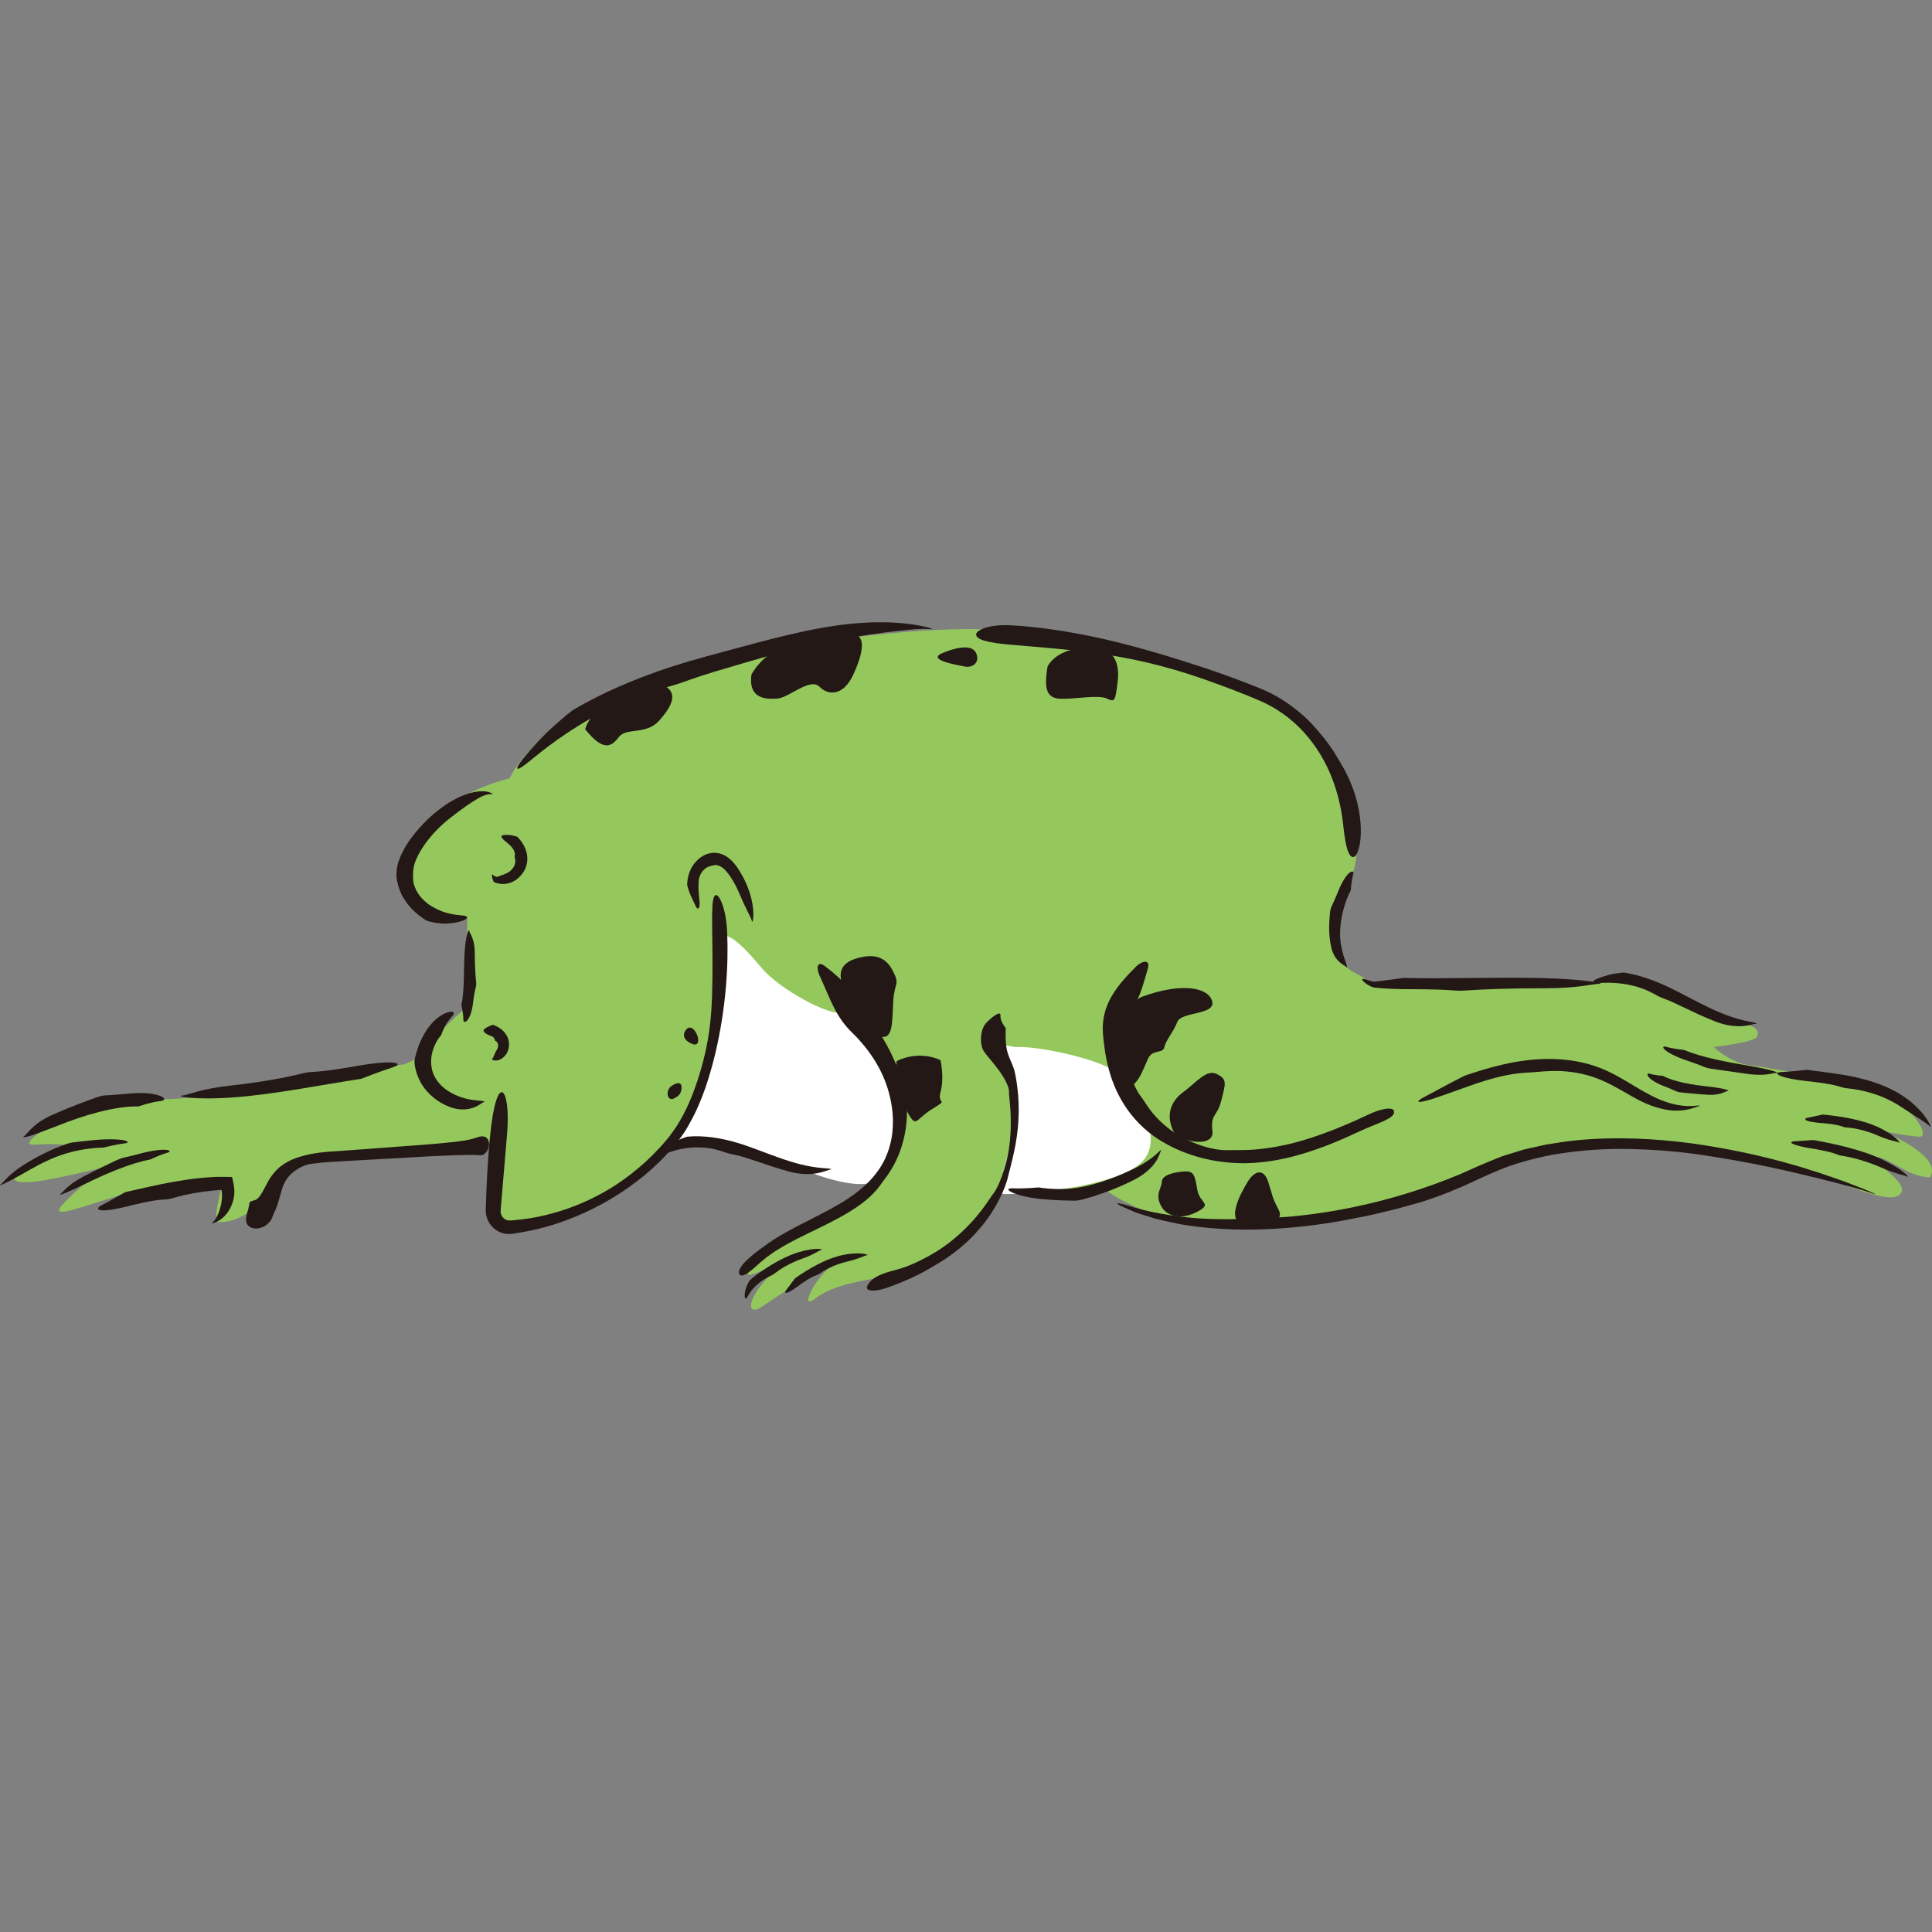 <?xml version="1.0" encoding="iso-8859-1"?>
<!-- Generator: Adobe Illustrator 22.1.0, SVG Export Plug-In . SVG Version: 6.00 Build 0)  -->
<svg version="1.1" id="_x32_" xmlns="http://www.w3.org/2000/svg" xmlns:xlink="http://www.w3.org/1999/xlink" x="0px" y="0px"
	 viewBox="0 0 512 512" style="enable-background:new 0 0 512 512;" xml:space="preserve">
<rect x="0" y="0" width="512" height="512" fill="#808080" stroke="none"/>
<g>
	<path style="fill:#94C85C;" d="M112.27,279.766c2.348-5.951,11.553-12.597,11.659-13.405c0.106-0.808-0.141-23.285-0.141-23.285
		s-9.482,2.585-14.824-5.709c-5.342-8.293,4.472-17.977,9.874-23.287c5.402-5.31,16.223-7.809,16.223-7.809
		s9.374-23.848,67.218-33.791c57.844-9.942,73.693-4.481,84.482-2.213c10.788,2.267,42.2,11.917,53.857,17.869
		c11.657,5.952,16.579,22.508,17.866,29.693c1.287,7.185,1.91,11.612-2.306,18.145c-4.216,6.533-3.646,18.224,2.306,21.519
		c5.952,3.294,4.724,3.457,14.72,3.377c9.996-0.08,48.996-0.662,48.996-0.662s7.568-3.394,14.428-0.708
		c6.861,2.686,16.635,10.668,22.792,11.312c6.157,0.644,7.004,2.567,6.157,3.999c-0.847,1.432-11.467,2.669-11.467,2.669
		s4.686,4.258,9.371,4.791c4.686,0.532,17.793,3.143,17.793,3.143s12.059-0.384,19.869,5.143c7.81,5.527,9.82,10.677,7.633,10.677
		c-2.187,0-9.996-1.483-9.996-1.483s16.327,6.461,12.693,12.25c-5.915,0-10.803-5.391-14.56-5.424
		c-3.756-0.033,10.357,6.797,6.424,10.099c-3.933,3.301-24.237-7.547-33.608-9.308s-40.609-4.971-53.104-3.01
		s-30.566,10.049-42.694,13.27c-12.128,3.22-34.229,8.091-52.62,6.938c-18.391-1.153-28.387-9.275-28.387-9.275
		s-12.25,0.562-25.682-1.485c-1.25,2.639-17.521,21.655-29.283,23.899c-8.302,1.584-16.881,2.448-21.879,6.416
		c-4.998,3.969,0.904-7.919,6.7-10.097c-4.201,1.258-15.759,8.755-20.757,12.191c-4.998,3.436-4.167-3.821,5.726-11.438
		c-6.975,1.754-11.393,5.547-8.716,0.683c2.677-4.864,17.014-11.896,23.747-15.408c6.732-3.513,7.409-8.052,7.409-8.052
		l-16.464-1.704c0,0-24.745-7.339-29.977-7.563c-5.232-0.224-5.232-0.224-5.232-0.224s-9.764,11.254-18.222,15.117
		c-8.458,3.863-20.703,8.184-25.914,6.932c-5.211-1.252-2.327-21.864-2.327-21.864s-45.733,2.541-51.415,3.882
		c-5.682,1.342-6.629,7.462-11.837,12.333c-5.208,4.87-9.015,4.969-10.89,4.969s1.184-10.676,1.184-10.676
		s-16.286-0.022-28.739,3.976c-12.453,3.998-17.125,5.62-13.487,1.732s9.15-8.496,13.487-9.981s-14.777,3.639-21.686,4.274
		c-6.909,0.635-5.873-1.829-1.291-4.279c4.582-2.45,9.49-5.574,9.49-5.574s-2.991-0.308-7.725,0
		c-4.735,0.308,4.067-5.264,7.725-7.193c3.658-1.929,15.948-5.2,24.708-4.886s18.563-2.109,18.563-2.109l47.023-7.113
		L112.27,279.766z"/>
	<path style="fill:#FFFFFF;" d="M174.693,306.035c9.052-8.88,7.014-8.69,11.858-19.914c4.844-11.223,4.211-28.643,4.211-35.295
		c0-6.651,6.335,0.002,11.086,5.702c4.751,5.7,17.788,12.552,20.93,11.818c3.141-0.734,15.792,13.321,16.118,22.922
		c0.326,9.601-3.989,16.596-6.252,20.731c-2.264,4.135-14.648,0.121-18.921-1.704c-4.273-1.825-27.175-7.283-29.977-7.563
		C180.944,302.454,174.693,306.035,174.693,306.035z"/>
	<path style="fill:#FFFFFF;" d="M268.972,277.479c6.991-0.364,23.474,3.596,27.11,6.842c3.636,3.246,14.232,17.966,5.536,24.467
		c-8.695,6.502-33.42,7.937-35.872,7.611c-2.452-0.326,2.569-11.657,3.226-20.244c0.656-8.588-3.38-17.371-3.896-18.522
		S268.972,277.479,268.972,277.479z"/>
	<path style="fill:#231815;" d="M113.125,244.011c-2.252-1.35-4.52-3.249-6.12-5.925c-0.833-1.315-1.391-2.864-1.744-4.482
		c-0.378-1.542-0.169-3.694,0.345-5.232c1.055-3.207,2.868-5.753,4.798-8.098c1.955-2.319,4.125-4.353,6.386-6.055
		c4.529-3.393,8.65-4.619,11.17-4.52c1.238-0.044,2.064,0.406,2.393,0.538c0.341,0.181,0.274,0.274-0.137,0.243
		c-0.842-0.088-2.113,0.239-3.803,1.275c-1.707,0.993-3.917,2.535-6.994,4.921c-6.15,4.784-9.573,10.646-9.848,13.633
		c-0.174,0.77-0.009,1.081-0.116,1.456c-0.012,0.383-0.005,0.819,0.023,1.405c0.077,0.589,0.172,1.398,0.726,2.539
		c0.531,1.127,1.54,2.639,3.566,4.074c4.195,2.732,7.379,2.606,8.849,2.838c1.531,0.146,1.6,0.74-0.03,1.387
		c-1.612,0.563-3.993,0.904-5.974,0.689C114.644,244.514,113.125,244.011,113.125,244.011z"/>
	<path style="fill:#231815;" d="M116.952,274.289c-1.853,2.034-3.11,5.426-2.572,8.587c0.448,3.114,2.931,5.651,5.709,7.015
		c2.787,1.391,5.132,1.633,6.567,1.765c1.447,0.095,2.062,0.23,1.538,0.427c-0.517,0.165-1.155,0.851-2.572,1.394
		c-1.378,0.538-3.669,0.955-6.56-0.165c-2.864-1.115-5.078-2.961-6.565-4.902c-1.487-1.973-2.173-4.06-2.484-5.561
		c-0.306-1.528-0.144-1.994,0.121-3.151c0.396-1.106,0.663-3.114,2.95-6.776c2.46-3.576,4.965-4.598,6.136-4.772
		c1.206-0.19,1.34,0.441,0.58,1.22c-0.788,0.765-1.586,2.024-2.108,3.045C117.191,273.466,116.952,274.289,116.952,274.289z"/>
	<path style="fill:#231815;" d="M134.39,300.435c1.037-12.339-2.801-17.193-4.545,0.937c-0.443,4.612-0.719,9.079-0.914,13.61
		c-0.042,1.134-0.086,2.27-0.13,3.416l-0.058,1.723l-0.012,0.452l0.009,0.645c0.037,0.429,0.104,0.856,0.22,1.273
		c0.464,1.67,1.633,3.105,3.177,3.884c0.77,0.392,1.633,0.619,2.5,0.649c0.969,0.021,1.477-0.134,2.115-0.213
		c4.967-0.751,10.127-2.064,15.465-4.271c5.343-2.175,10.906-5.167,16.471-9.408c2.785-2.113,5.415-4.45,7.789-7.008
		c2.347-2.537,4.638-5.294,6.245-8.36c3.418-6.025,5.348-12.497,6.853-18.623c2.892-12.325,3.504-23.635,3.131-31.987
		c-0.153-4.088-0.962-7.054-1.742-8.617c-0.77-1.575-1.465-1.769-1.857-0.538c-0.197,0.615-0.318,1.584-0.332,2.917
		c-0.116,1.359-0.025,3.068-0.046,5.22c0.053,4.285,0.202,10.259-0.037,18.22c-0.297,8.52-1.512,14.841-3.907,22.192
		c-1.238,3.648-2.773,7.629-5.401,11.794c-0.652,1.041-1.447,2.022-2.205,3.107c-0.902,1.013-1.769,2.133-2.815,3.182
		c-2.01,2.171-4.383,4.362-7.175,6.533c-8.909,6.985-20.119,11.279-30.698,12.177c-1.549,0.193-2.031,0.165-2.757-0.301
		c-0.642-0.448-1.044-1.192-1.064-1.929c-0.016-0.246,0.074-1.113,0.118-1.693c0.053-0.638,0.104-1.273,0.158-1.902
		c0.107-1.259,0.211-2.497,0.313-3.713C133.669,308.941,134.052,304.438,134.39,300.435z"/>
	<path style="fill:#231815;" d="M151.787,188.201c8.501-5.055,19.454-9.642,31.113-13.037c5.869-1.704,11.708-3.193,17.54-4.784
		c5.832-1.549,11.65-2.985,17.297-3.982c11.316-2.036,19.544-1.616,24.219-0.902c4.698,0.756,6.025,1.408,4.341,1.231
		c-1.695-0.153-4.281,0.005-8.478,0.485c-4.202,0.489-9.999,1.231-18.236,2.808c-8.244,1.561-15.551,3.687-21.786,5.494
		c-6.261,1.834-11.395,3.323-15.059,4.654c-3.68,1.331-4.763,1.577-7.708,2.416c-1.475,0.42-3.4,1.018-6.298,2.092
		c-2.876,1.116-6.753,2.685-11.815,5.519c-10.094,5.732-15.129,10.507-17.749,12.432c-2.583,1.99-2.743,1.197-0.603-1.512
		c2.166-2.648,5.264-6.092,8.095-8.601c1.394-1.271,2.688-2.337,3.606-3.121C151.212,188.651,151.787,188.201,151.787,188.201z"/>
	<path style="fill:#231815;" d="M267.801,165.707c-5.259-0.288-8.821,1.09-9.097,2.307c-0.146,0.628,0.505,1.266,2.103,1.762
		c1.6,0.469,4.142,0.874,7.826,1.148c7.497,0.656,14.491,1.148,22.443,2.245c7.928,1.143,16.803,2.938,27.598,6.69
		c5.361,1.902,10.82,3.907,15.852,6.141c4.979,2.259,9.183,5.691,12.323,9.584c6.396,7.824,8.497,16.926,9.15,23.396
		c0.35,3.191,0.761,5.533,1.338,6.88c0.589,1.34,1.352,1.677,2.031,0.714c0.673-0.962,1.34-3.249,1.262-7.073
		c-0.095-3.785-1.004-9.232-4.323-15.507c-1.832-3.307-3.562-6.087-5.577-8.566c-1.994-2.474-4.063-4.823-6.746-6.975
		c-2.655-2.161-5.818-4.295-9.976-5.994c-3.982-1.602-8.629-3.395-14.391-5.313c-9.202-3.059-18.684-5.902-27.642-7.915
		C283.016,167.245,274.605,166.044,267.801,165.707z"/>
	<path style="fill:#231815;" d="M301.069,256.146c-2.602,2.606-4.844,5.055-6.477,7.88c-1.628,2.811-2.616,6.059-2.291,10.048
		c0.239,2.53,0.582,5.77,1.542,9.32c0.946,3.539,2.569,7.377,5.023,10.769c2.426,3.406,5.64,6.34,9.13,8.376
		c3.469,2.076,7.094,3.451,10.382,4.306c3.286,0.876,7.349,1.449,11.63,1.422c4.288-0.065,8.738-0.761,12.796-1.834
		c8.151-2.124,14.769-5.392,17.183-6.477c4.809-2.268,9.271-3.355,9.466-5.157c0.19-1.818-3.805-0.916-6.894,0.61
		c-1.554,0.721-9.466,4.568-17.854,6.966c-4.183,1.21-8.504,1.973-12.014,2.249c-3.52,0.301-6.28,0.095-7.469,0.186
		c-1.185,0.044-3.42-0.174-6.004-0.953c-2.583-0.758-5.503-2.043-8.028-3.733c-2.537-1.686-4.624-3.761-6.057-5.563
		c-1.401-1.83-2.245-3.346-2.695-3.852c-0.837-1.046-2.024-3.124-2.639-5.559c-0.654-2.412-0.997-5.037-1.032-6.89
		c-0.334-3.701,1.016-10.247,2.971-14.032c0.849-1.865,1.677-4.861,2.43-7.479C304.979,253.989,302.527,254.713,301.069,256.146z"/>
	<path style="fill:#231815;" d="M217.179,258.497c2.906,6.307,4.216,10.969,8.858,15.37c2.917,2.848,7.131,7.922,9.181,14.523
		c1.027,3.274,1.589,6.862,1.378,10.296c-0.144,3.444-1.111,6.686-2.481,9.276c-1.366,2.593-3.659,5.364-6.63,7.683
		c-2.947,2.349-6.465,4.311-9.851,6.062c-3.395,1.746-6.651,3.351-9.255,4.821c-2.618,1.442-4.568,2.783-5.577,3.536
		c-2.052,1.447-3.926,2.899-5.234,4.223c-1.306,1.322-1.957,2.551-1.69,3.281c0.675,1.479,3.353-0.944,5.561-2.95
		c0.295-0.243,0.886-0.738,1.704-1.417c0.879-0.619,1.96-1.449,3.337-2.254c2.69-1.679,6.333-3.453,10.101-5.271
		c3.761-1.816,7.618-3.803,10.602-5.885c3.022-2.02,5.014-4.227,5.723-5.231c0.387-0.48,0.907-1.199,1.538-2.085
		c0.675-0.851,1.394-1.92,2.11-3.151c1.419-2.46,2.63-5.633,3.242-8.87c1.308-6.514-0.002-12.893-0.628-14.213
		c-0.615-1.364-1.442-3.794-2.602-6.226c-1.127-2.416-2.507-4.833-3.583-6.423c-2.057-3.253-6.02-8.636-8.562-12.124
		c-1.208-1.725-3.631-3.801-5.79-5.417C216.344,254.34,216.386,256.8,217.179,258.497z"/>
	<path style="fill:#231815;" d="M371.943,259.154c10.264,0.313,24.755-0.264,36.829,0.051c12.07,0.315,16.896,1.519,15.087,1.517
		c-1.816-0.002-5.438,1.187-14.493,1.176c-9.055-0.014-16.298,0.276-20.523,0.568c-4.23,0.294-2.416-0.302-15.092-0.32
		c-3.168-0.005-5.695-0.102-7.648-0.248c-0.487-0.044-0.939-0.083-1.359-0.121l-0.311-0.032l-0.431-0.072
		c-0.253-0.063-0.454-0.141-0.638-0.223c-0.721-0.325-1.19-0.661-1.556-0.939c-1.408-1.141-0.909-1.378,0.763-0.761
		c0.417,0.141,0.881,0.283,1.336,0.357c0.239,0.037,0.41,0.044,0.612,0.012l0.8-0.09c1.074-0.135,2.168-0.271,3.149-0.394
		C370.431,259.362,371.943,259.154,371.943,259.154z"/>
	<path style="fill:#231815;" d="M357.943,236.015c-2.027,3.805-3.372,9.844-2.576,14.317c0.371,2.24,0.96,3.815,1.319,4.809
		c0.355,0.997,0.348,1.473,0.107,1.164c-0.223-0.313-0.853-0.533-1.66-1.208c-0.751-0.686-1.839-1.841-2.319-3.905
		c-0.937-4.102-0.473-7.444-0.353-9.362c0.267-1.89,0.378-1.088,2.43-6.273c2.247-5.102,4.151-5.257,3.701-3.759
		C358.154,233.328,357.943,236.015,357.943,236.015z"/>
	<path style="fill:#231815;" d="M331.725,322.904c16.444-0.1,36.398-3.836,55.393-11.806c2.365-1.048,4.645-2.115,7.182-3.14
		c1.248-0.503,2.479-1.057,3.74-1.521l3.852-1.199l1.929-0.598l1.962-0.441l3.928-0.87c2.637-0.438,5.28-0.842,7.919-1.129
		c10.579-1.025,21.047-0.485,30.842,0.826c19.609,2.773,32.72,7.391,40.343,10.094c7.604,2.848,9.786,4.007,7.015,3.024
		c-2.785-0.96-7.045-2.164-14.176-3.924c-7.133-1.721-17.118-4.186-31.591-6.287c-7.24-1.025-14.178-1.428-20.673-1.463
		c-6.502,0.014-12.548,0.624-18.025,1.561c-5.445,1.081-10.342,2.428-14.47,4.209c-4.1,1.658-7.824,3.636-11.029,4.902
		c-3.193,1.375-5.303,2.108-7.244,2.753c-1.929,0.684-3.729,1.157-6.352,1.885c-1.306,0.387-2.836,0.77-4.712,1.208
		c-1.867,0.466-4.074,1.002-6.776,1.524c-5.382,1.092-12.692,2.507-23.069,3.14c-10.384,0.601-18.712-0.153-25.028-1.238
		c-3.14-0.672-5.827-1.173-8.003-1.918c-2.196-0.645-3.942-1.222-5.236-1.832c-5.234-2.24-4.088-2.319,1.47-0.559
		c5.623,1.621,13.362,2.72,19.665,2.927c3.156,0.088,5.939,0.114,7.94-0.012C330.515,322.948,331.725,322.904,331.725,322.904z"/>
	<path style="fill:#231815;" d="M266.54,272.471c-0.148,3.344,0.083,5.329,0.617,6.931c0.547,1.577,1.245,2.787,1.644,4.209
		c0.39,1.412,1.479,7.103,1.088,13.139c-0.241,6.052-2.031,12.179-2.746,15.022c-0.619,3.091-3.529,9.443-7.843,14.18
		c-4.148,4.888-9.276,8.026-10.347,8.671c-1.113,0.624-3.576,2.222-6.305,3.504c-1.336,0.705-2.766,1.236-3.998,1.793
		c-1.261,0.478-2.349,0.89-3.07,1.164c-2.915,1.146-7.316,1.677-5.345-0.983c1.867-2.576,6.059-3.154,8.374-3.921
		c1.141-0.25,8.45-2.964,14.264-7.928c2.934-2.409,5.484-5.222,7.286-7.567c1.779-2.365,2.864-4.211,3.237-4.578
		c0.32-0.392,1.241-1.969,2.085-4.302c0.842-2.328,1.674-5.373,2.052-8.504c0.394-3.128,0.394-6.298,0.26-8.835
		c-0.16-2.539-0.461-4.443-0.396-5.155c0.037-1.415-1.387-4.035-3.156-6.275c-1.686-2.3-3.671-4.174-3.982-5.436
		c-0.693-2.47-0.083-5.122,0.928-6.328c1.025-1.171,4.047-3.829,3.954-2.122c-0.056,0.844,0.313,1.651,0.686,2.263
		C266.169,272.045,266.54,272.471,266.54,272.471z"/>
	<path style="fill:#231815;" d="M122.269,266.352c0.851-3.785,0.589-9.348,0.853-13.9c0.264-4.548,1.141-6.472,1.234-5.8
		c0.056,0.677,1.415,2.004,1.456,5.549c0.021,3.52,0.179,6.34,0.366,8.01c0.155,1.672-0.285,0.923-0.853,5.855
		c-0.329,2.472-1.02,3.887-1.589,4.448c-0.557,0.564-0.96,0.318-0.946-0.38C122.833,268.722,122.269,266.352,122.269,266.352z"/>
	<path style="fill:#231815;" d="M182.119,301.231c4.176-0.406,9.046,0.306,13.781,1.774c4.742,1.507,9.229,3.474,13.406,4.747
		c4.146,1.315,7.11,1.674,8.928,1.813c1.811,0.114,2.453,0.246,1.786,0.38c-0.661,0.116-1.6,0.621-3.332,0.946
		c-1.709,0.325-4.271,0.478-7.643-0.429c-6.678-1.871-11.713-4.012-14.728-4.513c-1.507-0.302-1.902-0.473-3.038-0.863
		c-1.125-0.285-3.052-1.139-7.523-1.004c-4.438,0.278-6.783,1.512-8.04,1.888c-1.245,0.42-1.41-0.018-0.359-0.988
		c1.048-0.932,2.644-2.041,4.102-2.725C180.913,301.593,182.119,301.231,182.119,301.231z"/>
	<path style="fill:#231815;" d="M137.117,221.775c1.384,1.401,2.797,3.555,2.618,6.28c-0.188,2.72-2.152,5.011-4.369,5.83
		c-1.118,0.422-2.166,0.457-2.996,0.301c-0.619-0.065-1.032-0.262-1.412-0.38c-0.276-0.285-0.357-0.721-0.466-0.983
		c-0.253-0.976-0.063-1.229,0.072-1.032c0.148,0.195,0.682,0.536,1.171,0.61l0.468-0.169c0.116-0.074,0.267-0.114,0.501-0.202
		c0.415-0.132,0.872-0.318,1.405-0.536c1.081-0.443,1.827-1.292,2.173-2.057c0.346-0.781,0.327-1.454,0.195-1.89
		c-0.137-0.436-0.088-0.543-0.04-0.923c0.012-0.345,0.081-1.113-0.958-2.286c-1.078-1.085-1.878-1.574-2.293-2.068
		c-0.42-0.471-0.373-0.916,0.274-0.981c0.622-0.049,1.528-0.049,2.296,0.107C136.521,221.536,137.117,221.775,137.117,221.775z"/>
	<path style="fill:#231815;" d="M130.694,271.588c1.271,0.489,2.748,1.294,3.638,2.931c0.93,1.658,0.638,3.805-0.343,5.062
		c-0.995,1.315-2.279,1.551-2.922,1.447c-0.673-0.111-0.849-0.404-0.682-0.443c0.406-0.134,0.619-1.354,1.259-2.333
		c0.747-1.19,0.153-2.249-0.311-2.384c-0.234-0.109-0.202-0.181-0.234-0.397c-0.042-0.188-0.155-0.617-0.939-0.925
		c-0.754-0.257-1.231-0.501-1.628-0.83c-0.385-0.315-0.55-0.733-0.195-0.992C128.941,272.154,130.661,271.523,130.694,271.588z"/>
	<path style="fill:#231815;" d="M182.105,234.48c0.046-1.658,0.475-3.789,1.779-5.489c0.638-0.844,1.435-1.632,2.472-2.205
		c1.023-0.57,2.321-0.923,3.636-0.737c1.306,0.151,2.477,0.793,3.358,1.54c0.893,0.754,1.561,1.609,2.136,2.449
		c1.106,1.658,1.987,3.355,2.664,5.065c1.34,3.423,1.524,6.025,1.491,7.523c-0.058,1.512-0.311,1.978-0.387,1.461
		c-0.232-1.039-1.512-2.936-3.427-7.585c-0.999-2.296-2.252-4.341-3.441-5.691c-1.215-1.378-2.446-1.709-3.135-1.528
		c-0.703,0.169-0.895,0.193-1.535,0.413c-0.313,0.123-0.756,0.336-1.28,0.897c-0.519,0.58-1.136,1.426-1.296,2.98
		c-0.19,3.135,0.422,5.359,0.23,6.417c-0.102,1.076-0.58,1.048-1.03,0.083c-0.447-0.962-1.115-2.252-1.561-3.416
		C182.316,235.501,182.105,234.48,182.105,234.48z"/>
	<path style="fill:#231815;" d="M275.152,314.676c3.462,0.531,7.701,0.689,11.861-0.169c4.186-0.881,8.48-2.449,12.124-4.142
		c7.39-3.3,8.835-6.56,8.497-5.343c-0.29,0.536-0.452,1.542-1.401,2.917c-0.916,1.375-2.602,3.094-5.48,4.626
		c-5.795,2.959-10.73,4.45-13.744,5.283c-1.514,0.38-1.976,0.355-3.191,0.332c-1.213-0.051-3.207-0.009-7.711-0.404
		c-4.499-0.445-7.026-1.327-8.163-1.904c-1.132-0.601-0.849-1.009,0.422-0.953c1.271,0.056,2.98,0.021,4.357-0.056
		C274.104,314.79,275.152,314.676,275.152,314.676z"/>
	<path style="fill:#231815;" d="M198.609,339.394c1.674-1.554,3.734-2.901,5.953-4.276c2.231-1.343,4.677-2.532,7.022-3.26
		c4.721-1.422,6.832-0.74,6.11-0.642c-0.703,0.178-1.918,1.243-5.225,2.393c-3.318,1.192-5.712,2.732-7.001,3.736
		c-0.649,0.499-0.865,0.584-1.452,0.851c-0.54,0.299-1.621,0.714-3.376,2.238c-1.718,1.563-2.201,2.678-2.576,3.274
		c-0.322,0.601-0.668,0.564-0.703-0.234c-0.028-0.777,0.192-1.853,0.545-2.671C198.242,339.974,198.609,339.394,198.609,339.394z"/>
	<path style="fill:#231815;" d="M210.665,338.784c3.297-2.351,8.327-5.38,13.102-6.28c4.758-0.874,6.711,0.167,5.997,0.141
		c-0.703,0.088-2.015,0.941-5.308,1.7c-3.314,0.807-5.739,2.126-7.036,3.022c-1.25,0.979-0.992,0.051-4.9,2.736
		c-1.904,1.396-3.087,2.191-3.775,2.428c-0.686,0.239-0.84-0.065-0.401-0.626C209.171,340.755,210.665,338.784,210.665,338.784z"/>
	<path style="fill:#231815;" d="M388.143,285.063c6.085-2.059,13.721-4.376,22.011-4.431c4.118-0.033,8.374,0.508,12.365,1.841
		c4.047,1.308,7.52,3.509,10.688,5.392c3.172,1.922,5.839,3.33,8.209,4.123c2.356,0.816,4.315,1.088,5.781,1.129
		c1.463,0.033,2.444-0.102,2.919-0.144c0.482-0.033,0.469,0.051-0.06,0.22c-1.043,0.32-2.627,1.081-5.547,1.134
		c-2.875,0.072-7.07-0.876-11.982-3.754c-2.467-1.394-4.738-2.75-6.948-3.789c-2.196-1.051-4.336-1.755-6.368-2.201
		c-4.061-0.9-7.541-0.842-10.055-0.654c-2.523,0.23-3.24,0.25-5.234,0.373c-1.978,0.197-5.303,0.376-12.664,2.831
		c-7.316,2.565-11.694,4.264-13.846,4.701c-2.136,0.482-1.973-0.077,0.028-1.111c1.987-1.064,4.65-2.488,6.815-3.648
		C386.45,285.94,388.143,285.063,388.143,285.063z"/>
	<path style="fill:#231815;" d="M440.669,285.114c3.11,1.644,8.03,2.4,12.063,2.836c4.042,0.438,5.823,1.048,5.192,1.153
		c-0.619,0.021-1.841,1.18-5.109,1.032c-3.237-0.185-5.83-0.485-7.377-0.626c-1.526-0.216-0.842-0.311-5.111-1.92
		c-4.23-1.83-4.255-3.474-3.056-3.035C438.494,284.968,440.669,285.114,440.669,285.114z"/>
	<path style="fill:#231815;" d="M446.355,278.259c4.589,1.966,11.523,3.249,17.264,4.214c5.746,0.962,8.1,1.846,7.21,1.853
		c-0.879-0.065-2.727,0.897-7.203,0.343c-4.448-0.633-8.005-1.139-10.113-1.438c-2.087-0.35-1.148-0.41-7.128-2.398
		c-5.946-2.171-6.458-3.914-4.752-3.393C443.357,277.94,446.355,278.259,446.355,278.259z"/>
	<path style="fill:#231815;" d="M430.368,257.741c3.963,0.584,8.39,2.166,12.65,4.253c4.26,2.106,8.353,4.445,12.219,6.092
		c3.842,1.672,6.655,2.321,8.388,2.662c1.728,0.311,2.328,0.52,1.674,0.575c-0.649,0.04-1.602,0.431-3.302,0.58
		c-1.674,0.144-4.156,0.053-7.314-1.152c-6.254-2.465-10.836-5.125-13.67-6.085c-1.405-0.522-1.758-0.756-2.778-1.329
		c-1.032-0.487-2.715-1.595-6.989-2.447c-4.269-0.73-6.802-0.343-8.084-0.401c-1.282-0.023-1.287-0.489-0.03-1.048
		c1.245-0.526,3.012-1.102,4.529-1.371C429.167,257.811,430.368,257.741,430.368,257.741z"/>
	<path style="fill:#231815;" d="M480.587,302.119c5.236,0.948,12.685,2.479,18.378,5.225c5.674,2.748,7.265,4.976,6.481,4.466
		c-0.832-0.427-2.836-0.605-7.015-2.446c-4.211-1.818-7.801-2.667-9.907-3.001c-2.129-0.255-1.078-0.689-7.374-1.834
		c-6.303-0.918-7.506-1.929-5.628-2.071C477.38,302.335,480.587,302.119,480.587,302.119z"/>
	<path style="fill:#231815;" d="M483.087,295.364c4.295,0.415,10.454,1.275,15.085,3.546c4.608,2.277,5.705,4.327,5.092,3.88
		c-0.666-0.359-2.344-0.418-5.674-1.881c-3.369-1.442-6.282-1.96-7.972-2.094c-1.711-0.051-0.87-0.591-5.943-1.111
		c-2.535-0.19-4.054-0.406-4.772-0.705c-0.719-0.297-0.619-0.642,0.13-0.777C480.502,295.911,483.087,295.364,483.087,295.364z"/>
	<path style="fill:#231815;" d="M478.932,283.512c3.566,0.517,7.919,0.923,12.416,1.874c4.476,0.96,9.134,2.528,12.833,4.983
		c3.696,2.449,5.64,4.937,6.588,6.454c0.951,1.538,1.069,2.108,0.642,1.644c-0.932-0.872-3.193-2.284-8.286-5.575
		c-5.236-3.223-10.236-4.086-13.063-4.424c-2.896-0.206-1.484-0.821-10.178-1.855c-8.742-0.839-10.331-2.409-7.778-2.511
		C474.637,284.006,478.932,283.512,478.932,283.512z"/>
	<path style="fill:#231815;" d="M95.666,285.91c-9.331,1.368-22.41,4.049-33.495,4.886c-11.082,0.835-15.613-0.345-13.958-0.452
		c1.658-0.151,4.842-1.795,13.058-2.678c8.223-0.9,14.725-2.177,18.484-3.098c3.754-0.962,2.242,0.102,13.645-1.871
		c11.37-2.08,13.883-0.886,10.704,0.148C100.93,283.862,95.666,285.91,95.666,285.91z"/>
	<path style="fill:#231815;" d="M36.668,293.221c-6.245-0.151-14.718,2.426-21.42,5.122c-3.383,1.317-5.802,2.238-7.312,2.692
		c-1.503,0.464-2.103,0.417-1.626,0.121c0.955-0.545,2.043-3.149,7.286-5.584c5.229-2.351,9.587-3.88,12.156-4.809
		c1.287-0.455,1.691-0.436,2.757-0.51c1.074-0.019,2.799-0.223,6.827-0.52c4.042-0.267,6.444,0.343,7.497,0.872
		c1.062,0.538,0.826,1.062-0.294,1.192c-1.122,0.107-2.609,0.459-3.794,0.772C37.574,292.938,36.668,293.221,36.668,293.221z"/>
	<path style="fill:#231815;" d="M27.462,304.109c-2.91,0.088-6.407,0.512-9.832,1.535c-3.432,1.006-6.75,2.66-9.721,4.348
		c-5.909,3.432-8.582,4.58-7.764,3.912c0.87-0.577,1.966-2.62,6.461-5.403c4.48-2.792,8.478-4.448,10.855-5.283
		c1.197-0.387,1.556-0.464,2.539-0.552c0.981-0.093,2.576-0.341,6.264-0.647c7.386-0.448,8.759,0.805,6.686,1.004
		C30.859,303.253,27.462,304.109,27.462,304.109z"/>
	<path style="fill:#231815;" d="M39.761,307.297c-4.979,0.883-11.551,3.687-16.843,6.277c-5.296,2.595-7.669,3.411-6.95,2.864
		c0.761-0.466,1.753-2.28,5.777-4.445c4.026-2.124,7.339-3.657,9.28-4.582c1.964-0.851,1.18-0.357,7.351-2.004
		c6.254-1.438,7.625-0.329,5.876,0.114C42.502,305.996,39.761,307.297,39.761,307.297z"/>
	<path style="fill:#231815;" d="M33.182,315.928c3.692-0.809,8.107-1.904,12.759-2.725c2.326-0.41,4.705-0.768,7.063-1.006
		c1.18-0.111,2.351-0.218,3.509-0.271l0.863-0.042c0.246-0.016,0.972-0.002,1.424-0.005l1.533,0.012l0.751,0.007l0.371,0.005
		l0.128,0.322c0.192,1.041,0.457,1.946,0.489,2.917c0.039,0.45,0.063,1.006,0.018,1.303c-0.018,0.297-0.056,0.582-0.109,0.858
		c-0.192,1.111-0.55,2.066-0.962,2.868c-0.851,1.607-1.906,2.59-2.757,3.156c-1.755,1.09-2.474,0.879-1.902,0.552
		c0.552-0.373,1.141-1.322,1.7-2.794c0.262-0.747,0.524-1.63,0.663-2.681c0.074-0.524,0.114-1.09,0.121-1.693l-0.016-0.448
		l-0.026-0.236l-0.074-0.457l-0.056-0.232l-0.26,0.014l-0.503,0.039c-0.691,0.063-1.364,0.123-2.013,0.181
		c-1.435,0.153-2.771,0.334-3.993,0.543c-2.446,0.42-4.441,0.891-5.89,1.331c-2.882,0.946-1.79-0.281-10.584,1.837
		c-4.366,1.139-7.054,1.565-8.408,1.466c-1.352-0.1-1.343-0.707-0.153-1.308C29.217,318.217,33.182,315.928,33.182,315.928z"/>
	<path style="fill:#231815;" d="M81.794,305.955c-1.264,0.278-2.558,0.631-3.812,1.113c-0.877,0.35-2.178,0.928-3.506,1.957
		c-1.333,0.986-2.623,2.581-3.427,4.079c-0.835,1.489-1.445,2.806-2.041,3.655c-0.596,0.883-1.067,1.166-1.412,1.275
		c-0.93,0.253-1.47,0.376-1.514,0.907c-0.046,0.281-0.084,0.714-0.264,1.363c-0.162,0.626-0.482,1.466-0.596,2.569
		c-0.093,0.888,0.165,1.663,0.823,2.143c0.64,0.494,1.663,0.666,2.623,0.464c1.997-0.392,3.351-2.031,3.611-3.207
		c0.086-0.383,0.691-1.389,1.15-2.727c0.459-1.287,0.809-2.797,1.222-4.167c0.406-1.384,0.962-2.544,1.767-3.495
		c0.786-0.951,1.735-1.619,2.379-2.029c1.357-0.897,2.92-1.366,3.995-1.456c0.399-0.028,1.844-0.274,4.012-0.427
		c2.198-0.128,5.085-0.294,8.248-0.475c6.345-0.357,13.791-0.777,19.022-1.071c10.296-0.526,11.743-0.364,13.128-0.274
		c2.797,0.179,3.747-6.215-0.561-4.8c-2.085,0.684-3.049,1.076-12.784,1.892c-5.199,0.39-12.594,0.944-18.971,1.419
		c-3.207,0.229-6.157,0.443-8.448,0.605C84.092,305.484,82.386,305.815,81.794,305.955z"/>
	<path style="fill:#231815;" d="M224.212,263.267c-2.947-5.756-1.129-8.309,3.416-9.457c4.545-1.146,7.27,0.025,9.088,3.68
		c1.818,3.657,0.304,2.739,0,7.894c-0.301,5.155,0,9.839-3.029,9.396C230.656,274.338,224.212,263.267,224.212,263.267z"/>
	<path style="fill:#231815;" d="M237.597,281.2c6.391-3.086,11.664-0.232,11.664-0.232s1.032,4.77,0,8.381
		c-1.032,3.611,2.493,1.658-2.298,4.603c-4.793,2.947-3.954,5.419-6.915,0C237.089,288.535,237.597,281.2,237.597,281.2z"/>
	<path style="fill:#231815;" d="M302.764,264.1c10.676-3.856,17.573-2.356,18.482,1.285c0.909,3.641-8.179,2.669-9.241,5.426
		c-1.06,2.76-3.052,4.821-3.421,6.669c-0.366,1.846-3.093,0.51-4.304,2.996c-1.213,2.486-3.75,10.623-6.873,5.644
		C294.281,281.144,297.368,266.048,302.764,264.1z"/>
	<path style="fill:#231815;" d="M310.945,299.749c-2.064-4.364-0.64-7.952,2.711-10.4c3.348-2.449,6.076-6.099,8.803-4.728
		c2.727,1.371,2.423,2.296,1.21,6.985c-1.21,4.687-2.901,3.42-2.358,8.144C321.851,304.473,312.251,302.511,310.945,299.749z"/>
	<path style="fill:#231815;" d="M307.891,319.924c-2.041-3.358-0.026-4.962,0-6.723c0.023-1.76,3.021-2.514,5.765-2.743
		c2.743-0.23,2.975,0.909,3.617,4.733c0.64,3.824,4.22,3.727,0,5.946C313.051,323.356,309.361,322.347,307.891,319.924z"/>
	<path style="fill:#231815;" d="M330.642,324.555c-6.491-0.065-1.816-8.383,0-11.354c1.813-2.973,4.237-3.694,5.449,0
		s0.865,3.761,2.727,7.33C340.681,324.1,335.215,324.601,330.642,324.555z"/>
	<path style="fill:#231815;" d="M155.082,193.256c4.796,5.99,6.941,4.682,8.919,2.066c1.98-2.616,7.198-0.436,10.693-4.36
		c3.495-3.926,4.585-6.781,2.187-8.722c-2.4-1.939-4.698-0.57-12.879,2.871C155.822,188.553,155.082,193.256,155.082,193.256z"/>
	<path style="fill:#231815;" d="M199.142,178.754c-0.9,6.539,3.896,6.614,6.948,6.359c3.054-0.255,8.578-5.596,11.047-3.142
		c2.47,2.451,6.393,2.451,9.009-3.216c2.616-5.667,3.407-10.352,0-10.595c-3.406-0.241-9.014,0.57-16.416,2.442
		C202.328,172.469,199.142,178.754,199.142,178.754z"/>
	<path style="fill:#231815;" d="M249.718,173.086c-4.355,1.848,4.329,3.205,6.073,3.564c1.744,0.359,4.044-0.949,2.894-3.564
		C257.535,170.47,252.802,171.778,249.718,173.086z"/>
	<path style="fill:#231815;" d="M277.592,176.711c-0.872,5.531-0.436,8.364,3.488,8.473c3.924,0.109,10.027-1.125,12.207-0.072
		c2.18,1.053,2.252,0.645,2.871-4.165c0.617-4.81-0.362-10.009-8.592-9.371C279.336,172.214,277.592,176.711,277.592,176.711z"/>
	<path style="fill:#231815;" d="M183.747,276.754c-1.73-0.54-3.265-1.895-2.059-3.708c1.208-1.816,2.82,0.162,3.221,1.723
		C185.312,276.33,184.723,277.058,183.747,276.754z"/>
	<path style="fill:#231815;" d="M178.647,291.09c-1.862,0.962-2.46-2.21-0.582-3.388c1.878-1.176,2.683-0.663,2.551,0.758
		C180.481,289.882,179.853,290.464,178.647,291.09z"/>
</g>
</svg>
